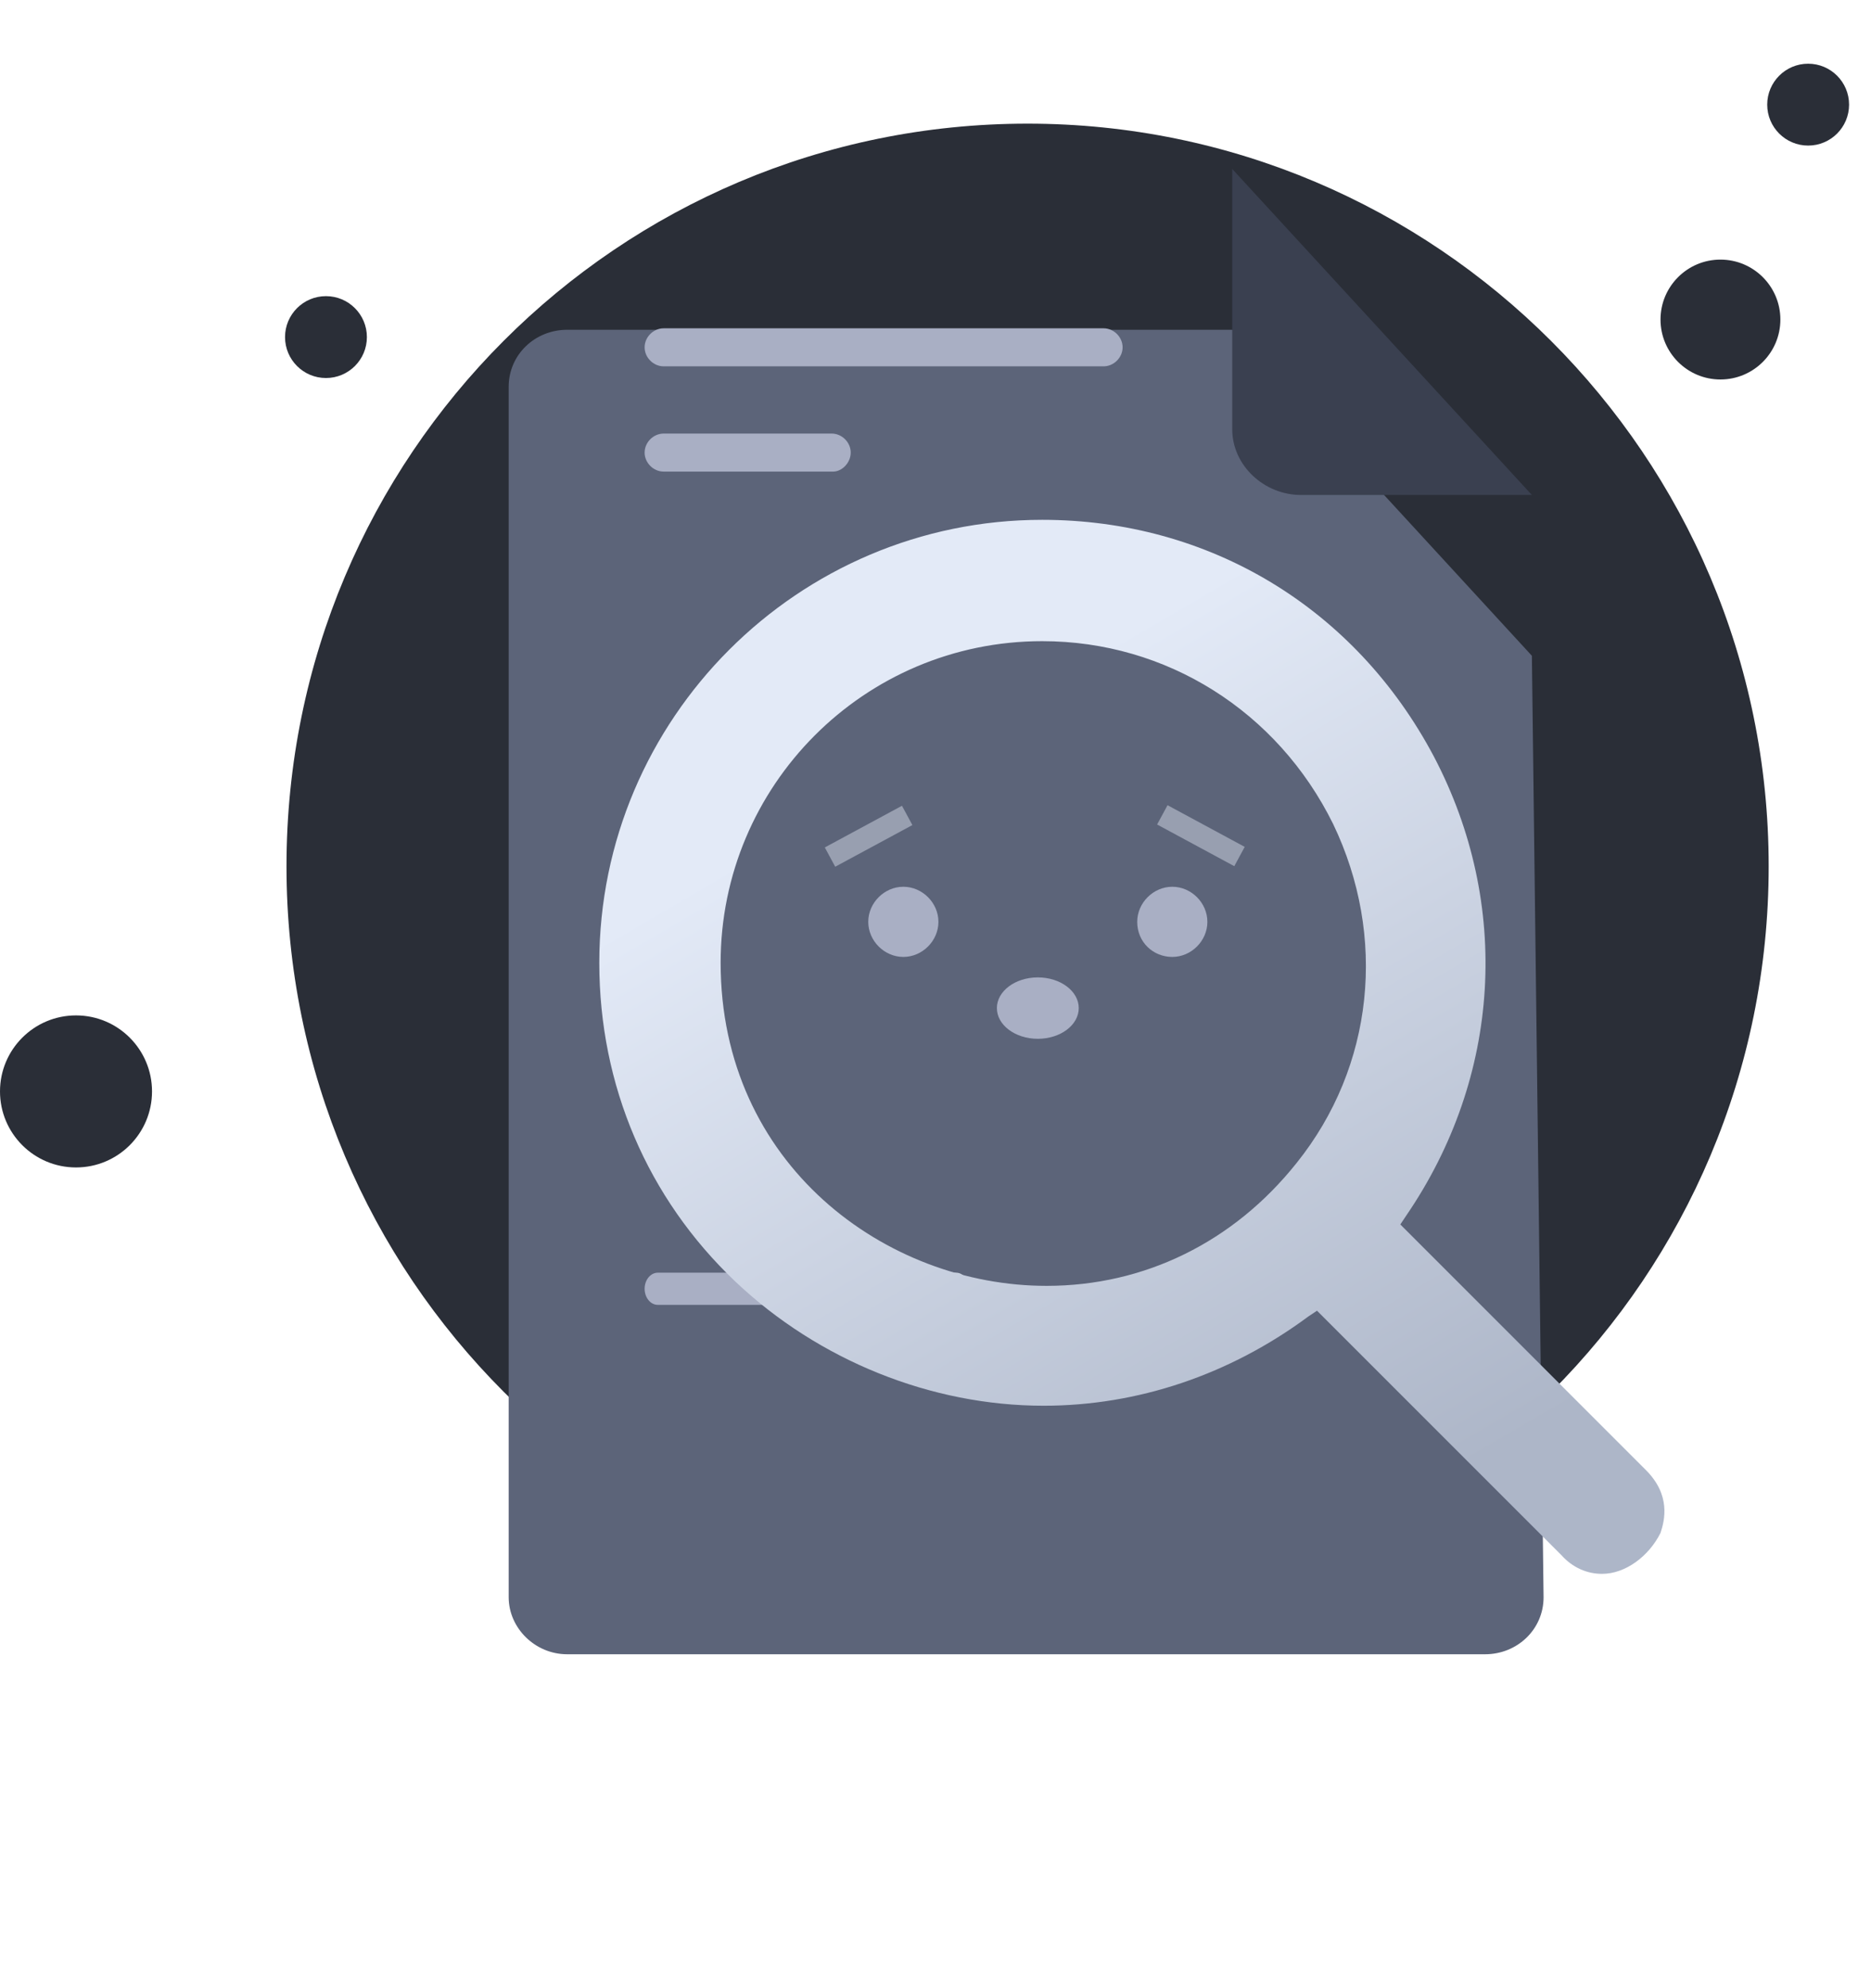 <svg width="128" height="136" viewBox="0 0 128 136" fill="none" xmlns="http://www.w3.org/2000/svg">
<path d="M70.3 110.058C98.3 110.058 121 87.358 121 59.258C121 31.158 98.2 8.458 70.3 8.458C42.3 8.458 19.6 31.158 19.6 59.258C19.6 87.358 42.3 110.058 70.3 110.058Z" fill="#2A2E37"/>
<path d="M117.7 25.958C119.964 25.958 121.8 24.122 121.8 21.858C121.8 19.594 119.964 17.758 117.7 17.758C115.436 17.758 113.6 19.594 113.6 21.858C113.6 24.122 115.436 25.958 117.7 25.958Z" fill="#2A2E37"/>
<path d="M123.7 9.958C125.246 9.958 126.5 8.705 126.5 7.158C126.5 5.612 125.246 4.358 123.7 4.358C122.154 4.358 120.9 5.612 120.9 7.158C120.9 8.705 122.154 9.958 123.7 9.958Z" fill="#2A2E37"/>
<path d="M22.3 25.858C23.846 25.858 25.1 24.605 25.1 23.058C25.1 21.512 23.846 20.258 22.3 20.258C20.754 20.258 19.5 21.512 19.5 23.058C19.5 24.605 20.754 25.858 22.3 25.858Z" fill="#2A2E37"/>
<path d="M5.2 79.858C8.072 79.858 10.4 77.53 10.4 74.658C10.4 71.786 8.072 69.458 5.2 69.458C2.328 69.458 0 71.786 0 74.658C0 77.53 2.328 79.858 5.2 79.858Z" fill="#2A2E37"/>
<g filter="url(#filter0_d_1:2060)">
<path d="M104.8 33.858L105.6 98.258C105.6 100.458 103.8 102.158 101.6 102.158H38.8C36.6 102.158 34.8 100.358 34.8 98.258V15.458C34.8 13.258 36.6 11.558 38.8 11.558H84.3L104.8 33.858Z" fill="url(#paint0_linear_1:2060)"/>
</g>
<path d="M65.4 89.258H63.1C62.6 89.258 62.2 88.758 62.2 88.158C62.2 87.558 62.6 87.058 63.1 87.058H65.4C65.9 87.058 66.3 87.558 66.3 88.158C66.3 88.858 65.9 89.258 65.4 89.258Z" fill="#CED7E2"/>
<path d="M58.4 89.258H45C44.5 89.258 44.1 88.758 44.1 88.158C44.1 87.558 44.5 87.058 45 87.058H58.4C58.9 87.058 59.3 87.558 59.3 88.158C59.3 88.858 58.9 89.258 58.4 89.258Z" fill="#A9AFC4"/>
<path d="M75.5 25.058H45.4C44.7 25.058 44.1 24.458 44.1 23.758C44.1 23.058 44.7 22.458 45.4 22.458H75.5C76.2 22.458 76.8 23.058 76.8 23.758C76.8 24.458 76.2 25.058 75.5 25.058Z" fill="#A9AFC4"/>
<path d="M57 32.258H45.4C44.7 32.258 44.1 31.658 44.1 30.958C44.1 30.258 44.7 29.658 45.4 29.658H56.9C57.6 29.658 58.2 30.258 58.2 30.958C58.2 31.658 57.6 32.258 57 32.258Z" fill="#A9AFC4"/>
<path d="M84.3 11.558V29.358C84.3 31.858 86.5 33.858 89 33.858H104.8" fill="#3A4050"/>
<g filter="url(#filter1_i_1:2060)">
<path d="M109.6 103.658C108.6 103.658 107.6 103.258 106.8 102.358L90.1 85.658L89.5 86.058C84.1 90.058 77.8 92.158 71.4 92.158C63.7 92.158 56 89.058 50.3 83.658C44.3 77.958 41 70.258 41 61.858C41 45.158 54.6 31.558 71.3 31.558C82.7 31.558 92.7 37.558 98.1 47.758C103.4 57.858 102.7 69.658 96.2 79.158L95.8 79.758L112.6 96.558C114.3 98.258 113.9 99.958 113.6 100.858C112.8 102.458 111.2 103.658 109.6 103.658ZM71.3 39.858C59.1 39.858 49.3 49.758 49.3 61.858C49.3 75.658 60.6 83.958 71.6 83.958C78.3 83.958 84.4 80.958 88.7 75.558C94 68.958 94.9 60.058 91.2 52.358C87.4 44.658 79.8 39.858 71.3 39.858Z" fill="url(#paint1_linear_1:2060)"/>
</g>
<path d="M61.8 65.458C63.1 65.458 64.2 64.358 64.2 63.058C64.2 61.758 63.1 60.658 61.8 60.658C60.5 60.658 59.4 61.758 59.4 63.058C59.4 64.358 60.5 65.458 61.8 65.458Z" fill="#A9AFC4"/>
<path d="M80.2 65.458C81.5 65.458 82.6 64.358 82.6 63.058C82.6 61.758 81.5 60.658 80.2 60.658C78.9 60.658 77.8 61.758 77.8 63.058C77.8 64.458 78.9 65.458 80.2 65.458Z" fill="#A9AFC4"/>
<path d="M61.706 55.118L56.427 57.968L57.139 59.288L62.419 56.438L61.706 55.118Z" fill="#989FB0"/>
<path d="M79.874 55.08L79.161 56.4L84.441 59.25L85.154 57.93L79.874 55.08Z" fill="#989FB0"/>
<path d="M71 71.058C72.547 71.058 73.8 70.118 73.8 68.958C73.8 67.798 72.547 66.858 71 66.858C69.454 66.858 68.2 67.798 68.2 68.958C68.2 70.118 69.454 71.058 71 71.058Z" fill="#A9AFC4"/>
<defs>
<filter id="filter0_d_1:2060" x="12.8" y="0.558" width="114.8" height="134.6" filterUnits="userSpaceOnUse" color-interpolation-filters="sRGB">
<feFlood flood-opacity="0" result="BackgroundImageFix"/>
<feColorMatrix in="SourceAlpha" type="matrix" values="0 0 0 0 0 0 0 0 0 0 0 0 0 0 0 0 0 0 127 0" result="hardAlpha"/>
<feOffset dy="11"/>
<feGaussianBlur stdDeviation="11"/>
<feColorMatrix type="matrix" values="0 0 0 0 0 0 0 0 0 0 0 0 0 0 0 0 0 0 0.27 0"/>
<feBlend mode="normal" in2="BackgroundImageFix" result="effect1_dropShadow_1:2060"/>
<feBlend mode="normal" in="SourceGraphic" in2="effect1_dropShadow_1:2060" result="shape"/>
</filter>
<filter id="filter1_i_1:2060" x="41" y="31.558" width="72.868" height="76.1" filterUnits="userSpaceOnUse" color-interpolation-filters="sRGB">
<feFlood flood-opacity="0" result="BackgroundImageFix"/>
<feBlend mode="normal" in="SourceGraphic" in2="BackgroundImageFix" result="shape"/>
<feColorMatrix in="SourceAlpha" type="matrix" values="0 0 0 0 0 0 0 0 0 0 0 0 0 0 0 0 0 0 127 0" result="hardAlpha"/>
<feOffset dy="4"/>
<feGaussianBlur stdDeviation="2"/>
<feComposite in2="hardAlpha" operator="arithmetic" k2="-1" k3="1"/>
<feColorMatrix type="matrix" values="0 0 0 0 0 0 0 0 0 0 0 0 0 0 0 0 0 0 0.25 0"/>
<feBlend mode="normal" in2="shape" result="effect1_innerShadow_1:2060"/>
</filter>
<linearGradient id="paint0_linear_1:2060" x1="70.177" y1="9.462" x2="70.177" y2="103.135" gradientUnits="userSpaceOnUse">
<stop stop-color="#5C6479"/>
<stop offset="0.996" stop-color="#5C6479"/>
</linearGradient>
<linearGradient id="paint1_linear_1:2060" x1="57.715" y1="50.484" x2="88.572" y2="103.282" gradientUnits="userSpaceOnUse">
<stop stop-color="#E3EAF7"/>
<stop offset="1" stop-color="#ADB6C8"/>
</linearGradient>
</defs>
</svg>
